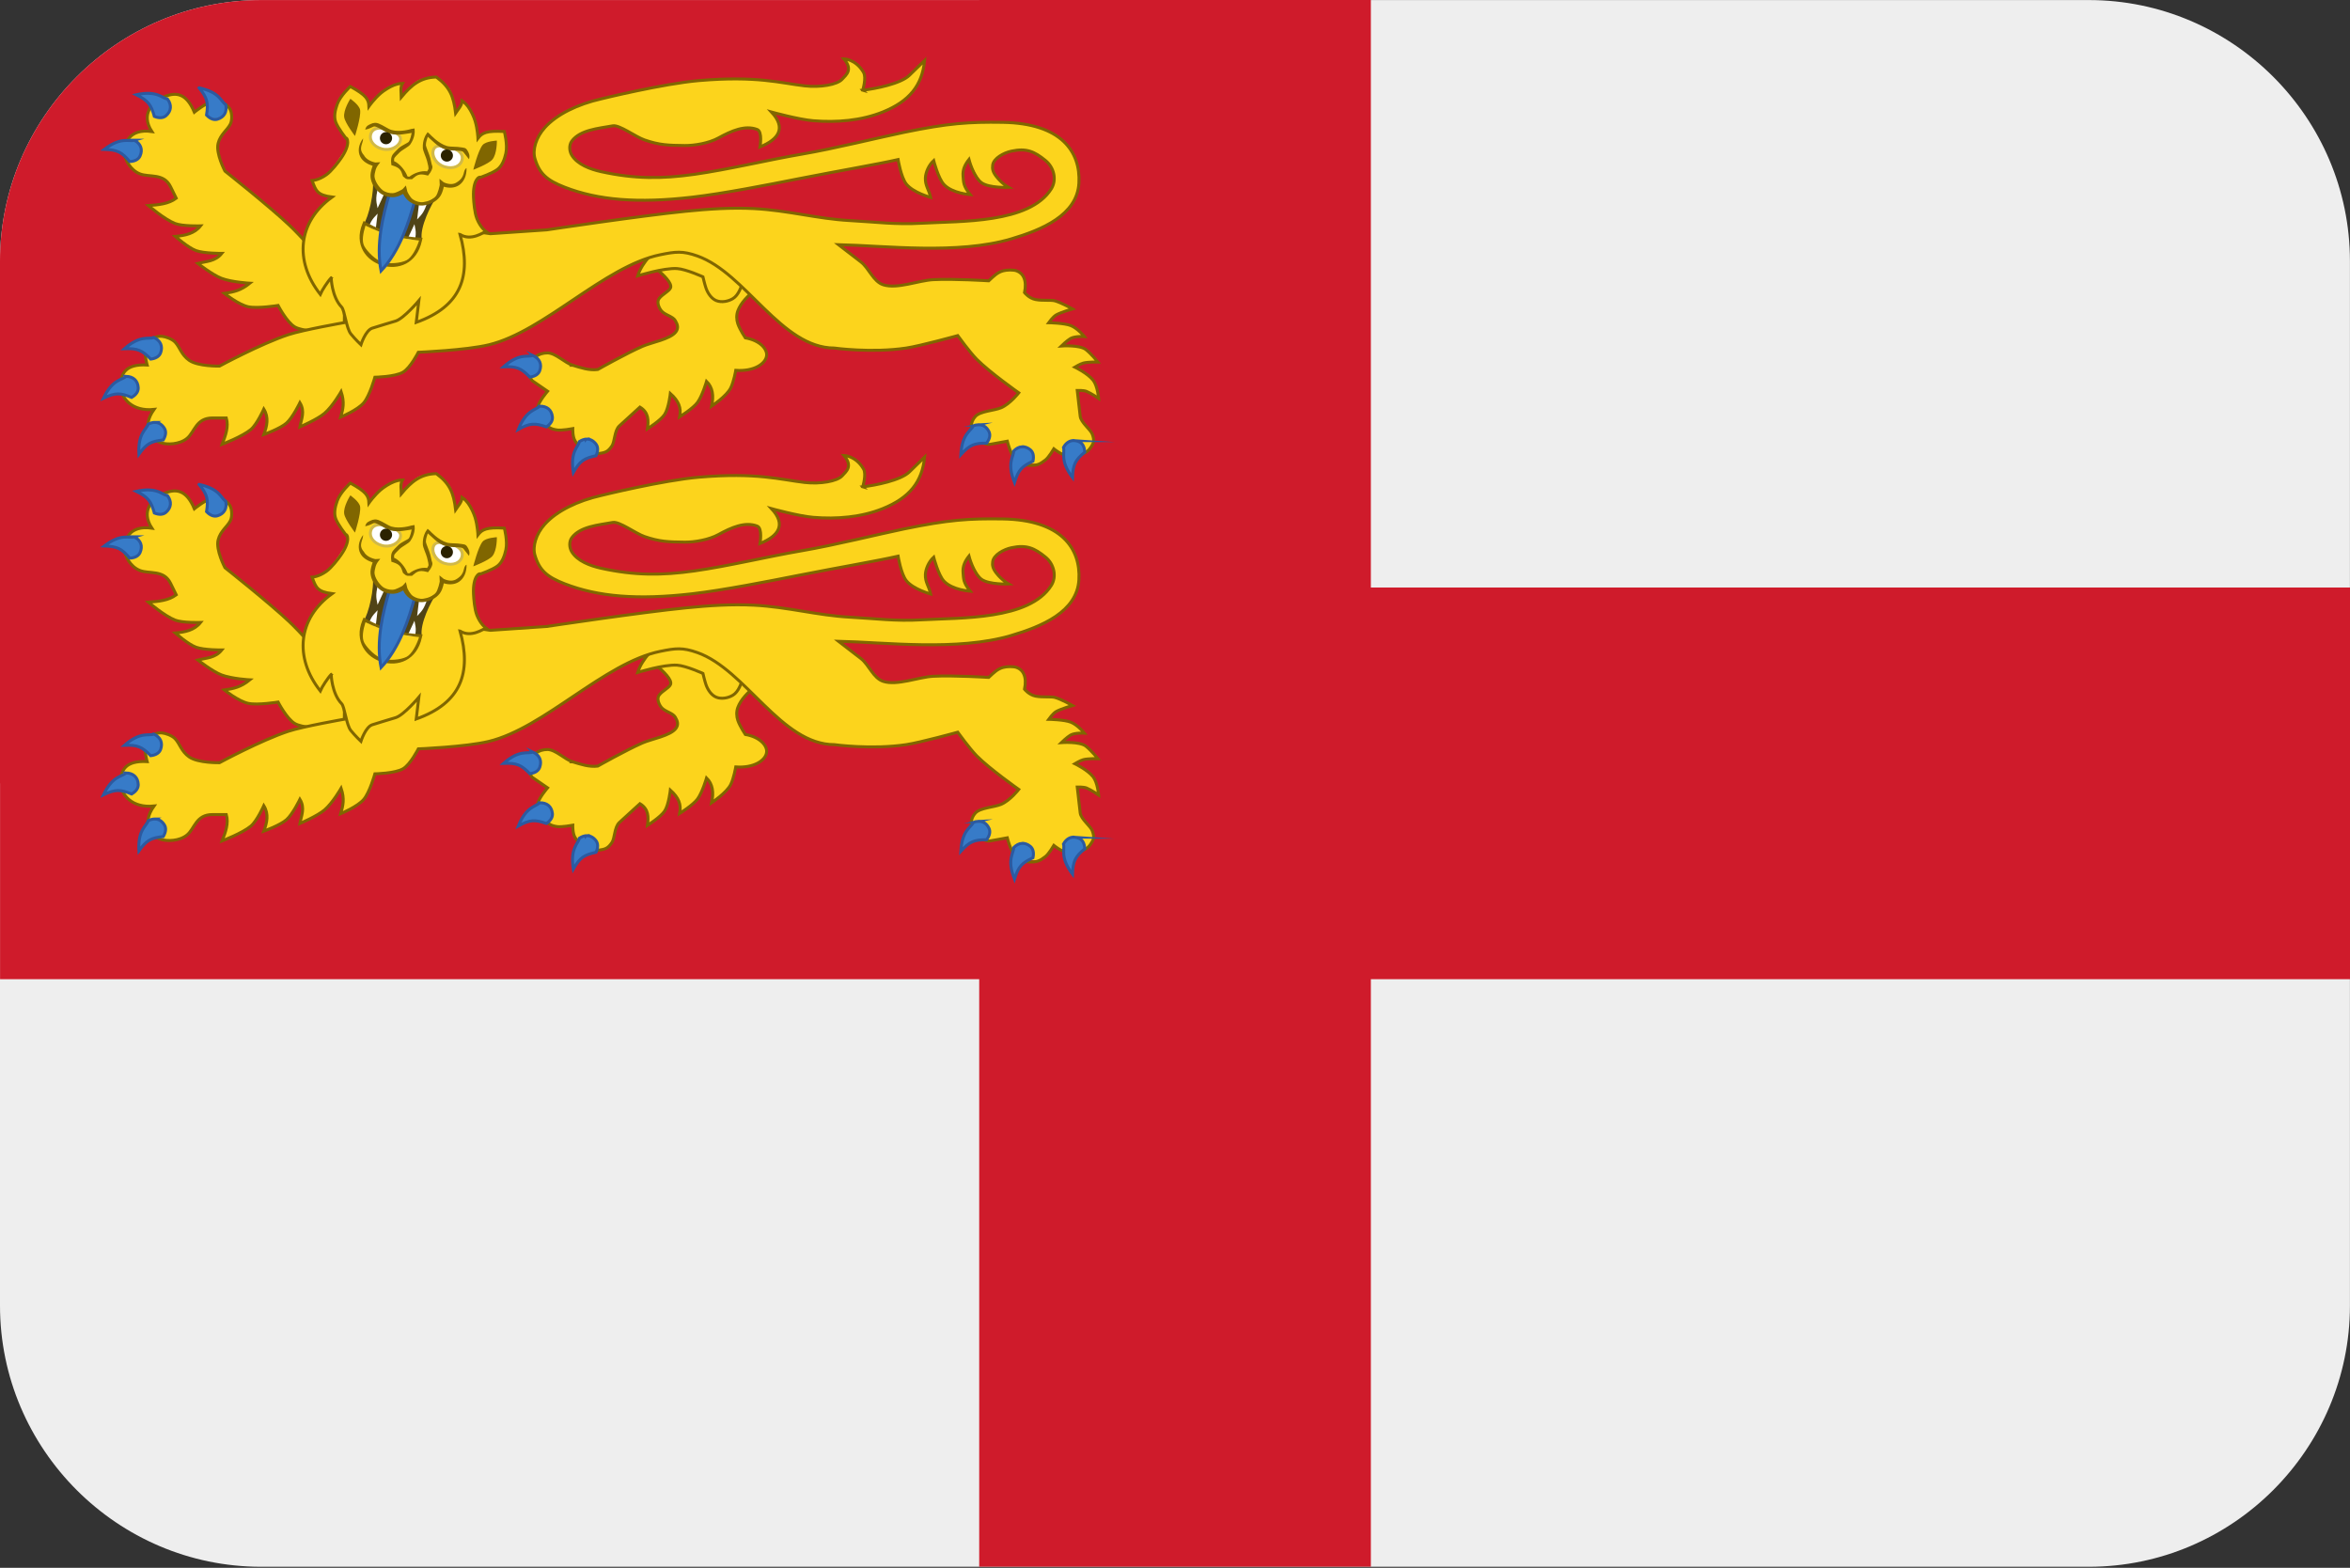 <?xml version="1.0" encoding="UTF-8"?>
<svg xmlns="http://www.w3.org/2000/svg" viewBox="0 0 3600.1 2401.738">
  <rect x="0" y="0" width="3600.1" height="2401.738" fill="#333333" stroke="none"/>
  <defs>
    <style>
      .cls-1 {
        fill: #377bc8;
        stroke: #2c5aa0;
      }

      .cls-1, .cls-2, .cls-3 {
        stroke-miterlimit: 277.428;
        stroke-width: 4.539px;
      }

      .cls-4, .cls-5, .cls-6, .cls-7, .cls-8, .cls-9, .cls-10, .cls-11, .cls-12 {
        stroke-width: 0px;
      }

      .cls-4, .cls-3 {
        fill: #fcd41c;
      }

      .cls-5 {
        fill: #2b2200;
      }

      .cls-2 {
        fill: none;
      }

      .cls-2, .cls-3 {
        stroke: #806600;
      }

      .cls-6 {
        fill: #504416;
      }

      .cls-7 {
        fill: #fff;
      }

      .cls-8 {
        fill: #806600;
      }

      .cls-9, .cls-10 {
        fill: #cf1b2b;
      }

      .cls-10, .cls-12 {
        fill-rule: evenodd;
      }

      .cls-11 {
        fill: #d1b948;
      }

      .cls-12 {
        fill: #eee;
      }
    </style>
  </defs>
  <g id="background">
    <path id="bg" class="cls-12" d="M400,.1h2800c220,0,400,180,400,400v1600c0,220-180,400-400,400H400C180,2400.1,0,2220.1,0,2000.1V400.1C0,180.1,180,.1,400,.1Z"/>
  </g>
  <g id="country">
    <g id="cq">
      <g id="gb">
        <polygon id="Path-6" class="cls-9" points="2100.1 900 3600.1 900 3600.1 1500 2100.1 1500 2100.1 2400 1500.1 2400 1500.1 1500 .1 1500 .1 900 1500.1 900 1500.1 0 2100.1 0 2100.1 900"/>
        <path class="cls-10" d="M1600,.1v1200H0V400.1C0,180.1,180,.1,400,.1h1200Z"/>
      </g>
      <g id="g2911">
        <g id="g2957">
          <g id="g3045">
            <g id="g3199">
              <g id="g3287">
                <g id="g8868-2-9">
                  <path id="path8812-3-2" class="cls-3" d="M491.474,507.682s-28.423-.222-39.803-6.885c-12.379-7.246-25.629-32.866-25.629-32.866,0,0-31.336,5.086-45.743,1.988-15.056-3.283-36.596-20.479-36.596-20.479,14.389-2.127,25.138-4.3,39.076-15.569,0,0-27.742-1.48-43.542-7.551-13.754-5.294-36.205-22.846-36.205-22.846,12.827-3.191,26.694-2.775,36.797-15.328,0,0-27.17.245-39.478-4.254-12.29-4.485-31.799-21.774-31.799-21.774,14.929-1.295,29.135-4.069,38.734-16.132,0,0-27.519.925-39.178-3.653-16.097-6.321-40.727-27.392-40.727-27.392,15.487-1.156,30.892-2.497,42.607-11.287l-8.706-17.682c-10.509-21.343-32.525-13.816-47.158-19.698-14.365-5.78-22.422-21.529-23.209-30.36-1.386-15.573,6.579-39.363,41.725-34.397-17.48-26.633.741-45.762,19.318-53.424,17.861-7.361,33.636-5.35,45.772,23.799,0,0,16.305-13.187,25.138-15.143,12.294-2.728,26.158,1.341,30.525,12.868,1.803,4.735,2.452,14.635-.554,20.543-4.766,9.345-15.268,15.748-18.7,29.421-3.884,15.476,10.417,42.484,10.417,42.484,0,0,67.555,53.516,98.63,82.829,16.534,15.596,46.565,49.349,46.565,49.349l1.665-.971h66.959l5.979,112.982-72.864,1.433-.018-.008Z"/>
                  <path id="path8818-4-9" class="cls-1" d="M305.057,134.572c12.798,15.874,14.255,23.151,11.338,41.693,6.061,6.307,11.878,7.832,16.905,6.302,10.114-3.098,14.827-11.134,12.474-22.296-7.503-4.707-8.72-18.879-40.717-25.699ZM228.573,142.978c-5.284-.19-11.712.358-19.699,2.127,18.224,9.146,22.563,15.171,27.59,33.255,8.128,3.237,14.047,2.22,17.988-1.249,7.93-6.987,8.893-16.276,2.127-25.464-6.583-.878-12.156-8.083-28.006-8.651v-.019ZM205.911,214.822c-8.47,2.589-19.981-5.775-46.082,13.946,20.376.74,26.828,4.393,38.939,18.721,8.738-.452,13.702-3.838,15.832-8.642,4.3-9.659,1.295-18.496-8.689-24.025Z"/>
                  <path id="path8820-5-1" class="cls-3" d="M877.25,559.519c-11.804-3.468-26.207-18.962-38.73-18.893-13.183.079-22.482,7.435-29.11,17.325-3.143,4.717,1.803,22.374,6.738,25.764l22.711,15.61s-14.213,16.331-15.293,25.528c-.924,7.99,3.097,14.398,8.798,20.706,7.468,8.221,9.299,11.402,21.191,13.132,7.101,1.017,23.914-2.08,23.914-2.08,0,0-.392,13.104,3.746,19.152,7.525,10.959,20.298,20.622,34.896,19.078,11.398-1.202,15.098-2.913,21.12-11.411,4.776-6.727,3.838-23.924,11.578-31.007l31.545-28.811c13.617,8.24,13.257,20.529,11.564,33.199,0,0,20.242-12.79,26.267-21.954,6.276-9.549,8.759-32.09,8.759-32.09,12.816,11.564,17.063,21.894,14.312,35.71,0,0,20.609-12.868,27.244-21.954,7.468-10.228,13.903-32.329,13.903-32.329,9.387,9.132,11.366,22.116,7.782,37.998,0,0,23.032-15.429,29.185-27.863,4.868-9.83,7.782-27.021,7.782-27.021,27.989,2.035,46.057-10.145,47.292-22.754.97-9.78-10.117-23.11-32.649-26.98,0,0-8.318-12.424-11.468-21.607-2.173-6.316-2.311-13.493,0-19.762,4.653-12.544,15.49-23.1,26.567-32.117,15.236-12.401,48.389-27.997,48.389-27.997l-9.701-48.573-112.914-17.293-124.809,30.762c22.75,10.436,73.7,46.127,69.538,59.648-1.573,5.059-12.396,9.854-17.578,16.632-3.838,4.989-.924,12.965,2.868,18.116,5.249,7.209,17.787,8.864,21.826,15.647,3.605,6.104,5.281,11.545.97,17.293-8.551,11.351-37.295,16.119-51.236,22.236-25.406,11.148-68.43,35.451-68.43,35.451-13.38,1.757-26.204-2.867-38.54-6.492h-.025Z"/>
                  <path id="path8826-4-4" class="cls-3" d="M1141.876,406.643s-2.173,40.394-19.028,50.732c-7.263,4.439-17.441,6.298-25.368,3.191-7.68-3.051-13.045-11.264-15.853-19.022-1.803-4.971-4.759-17.441-4.759-17.441,0,0-25.791-11.8-39.634-12.683-20.376-1.295-60.242,11.097-60.242,11.097,6.805-21.158,25.117-38.483,44.389-55.486l66.585-4.754,53.903,44.389.007-.024Z"/>
                  <path id="path8828-0-7" class="cls-4" d="M1321.714,138.158c19.081-2.08,58.253-9.872,71.407-22.726,6.131-5.993,23.318-22.726,23.318-22.726-3.651,37.786-23.011,62.276-64.123,78.875-32.8,13.247-70.67,16.308-106.388,13.367-22.489-1.849-64.123-13.367-64.123-13.367,22.838,24.479,11.232,41.757-17.487,53.474,0,0,4.254-23.442-4.392-26.735-18.605-7.102-39.584,2.173-59.343,13.016-14.594,8.027-36.695,11.767-51.578,11.606-24.796-.273-38.54-.555-61.727-8.619-13.984-4.859-38.244-23.401-48.523-21.561-22.189,3.977-50.21,6.214-62.839,23.419-4.392,5.979-3.838,15.337,0,21.616,8.632,14.093,28.031,21.454,45.165,25.219,50.964,11.199,92.566,11.125,142.861,4.022,51.839-7.329,112.378-22.005,164.21-30.859,51.377-8.78,117.616-25.371,156.551-33.389,68.811-14.172,99.682-16.119,151.172-15.365,90.182,1.341,119.705,45.239,116.957,93.178-2.822,49.245-57.166,71.54-103.689,85.357-81.803,24.289-194.121,10.459-264.71,8.799,0,0,23.664,18.176,34.395,26.489,12.576,9.733,18.859,30.092,34.395,35.063,21.311,6.811,53.91-6.696,76.441-7.888,31.506-1.664,85.038,1.757,85.038,1.757,8.198-7.657,13.507-12.975,22.027-15.263,6.106-1.664,15.719-1.757,20.626-.018,9.701,3.375,16.231,13.866,12.16,33.356,0,0,6.724,8.638,16.982,10.625,10.862,2.127,23.544.249,29.735,2.035,10.209,2.959,26.75,12.267,26.75,12.267,0,0-17.529,5.096-24.821,9.169-4.995,2.775-11.652,12.021-11.652,12.021,0,0,24.013.38,34.042,4.439,10.742,4.393,20.669,16.729,20.669,16.729,0,0-14.46-.925-21.35,3.051-5.267,3.051-13.91,11.448-13.91,11.448,0,0,28.105-2.08,37.69,5.576,8.484,6.793,18.235,18.958,18.235,18.958,0,0-15.166-.294-22.341,1.618-4.671,1.249-12.915,6.205-12.915,6.205,0,0,19.43,9.289,27.96,20.072,6.815,8.614,8.512,27.882,8.512,27.882,0,0-11.44-7.865-18.471-10.755-4.392-1.804-14.358-1.526-14.358-1.526l4.533,39.557c1.111,9.728,15.984,20.257,18.64,27.78,3.33,9.488,2.498,13.053-3.514,21.372-7.683,10.648-23.554,12.827-37.273,10.685-7.57-1.202-18.21-9.945-18.21-9.945,0,0-7.75,13.127-12.971,17.15-8.745,6.737-12.506,5.886-23.918,5.484-8.752-.309-16.545-1.804-22.602-7.62-6.974-6.681-11.804-26.679-11.804-26.679l-26.909,4.878c-5.845,1.064-23.554-7.116-25.526-12.272-4.117-10.806-4.533-21.727,3.514-30.49,7.63-8.323,28.722-8.757,39.468-13.34,13.769-5.872,27.008-22.869,27.008-22.869,0,0-44.957-31.724-64.401-51.455-10.689-10.848-29.082-36.209-29.082-36.209,0,0-57.328,15.841-78.942,19.055-53.317,7.935-110.102,0-110.102,0-81.493,0-135.717-114.807-209.816-141.02-22.616-7.999-33.259-6.746-56.916-1.896-85.864,17.571-177.531,117.385-262.597,137.969-34.921,8.448-108.025,11.435-108.025,11.435,0,0-11.969,23.65-23.29,30.402-12.308,7.343-43.218,7.824-43.218,7.824,0,0-7.902,28.279-16.961,39.025-9.461,11.227-35.46,22.102-35.46,22.102,3.838-12.901,6.128-22.772.695-39.076,0,0-12.929,22.564-25.495,33.245-10.943,9.303-37.644,20.793-37.644,20.793,2.127-12.031,8.269-23.452,0-37.073,0,0-10.985,22.795-20.545,31.22-9.535,8.406-34.758,17.561-34.758,17.561,4.886-13.007,8.008-26.013,0-39.021,0,0-10.449,23.374-19.811,31.22-12.929,10.834-44.022,22.694-44.022,22.694,5.242-13.418,10.287-26.837,6.41-40.255l-21.148-.036c-25.533-.045-27.156,21.454-39.044,31.243-11.677,9.613-30.641,9.83-39.729,6.834-16.03-5.285-30.282-23.859-10.819-51.165-33.661,3.606-51.201-17.427-51.113-36.126.081-17.964,6.636-33.823,40.582-31.909,0,0-4.392-15.554-2.681-23.743,2.406-11.398,12.16-21.288,25.392-20.178,5.443.455,15.536,4.022,20.154,8.961,7.306,7.846,9.32,19.263,21.473,27.78,13.761,9.64,46.477,8.864,46.477,8.864,0,0,63.586-34.3,105.527-48.141,22.32-7.366,85.698-18.496,85.698-18.496l1.99-155.2c38.085,2.358,21.709,2.682,53.914,1.711,46.266-1.387,167.808,17.321,167.808,17.321l86.541-5.904s144.349-21.708,213.023-28.497c34.596-3.422,69.552-5.877,104.292-4.069,52.326,2.728,97.269,15.661,146.452,18.319,41.355,2.22,69.601,6.441,110.949,4.069,59.036-3.375,164.563.601,198.097-52.617,8.703-13.806,4.254-32.723-8.752-43.357-17.137-14.029-29.326-19.314-52.178-14.491-12.054,2.543-27.382,10.986-28.885,21.366-.833,5.632.205,12.669,5.359,19.314,8.858,11.43,18.87,14.874,18.87,14.874,0,0-25.611,3.422-37.273-5.127-12.273-9.007-23.293-37.61-23.293-37.61-5.771,7.301-10.012,15.3-9.038,25.695.833,8.956-.035,14.561,10.904,28.154,0,0-27.093-1.757-40.064-15.383-8.72-9.174-15.843-36.755-15.843-36.755-7.69,6.959-12.379,18.232-12.707,26.541-.462,11.999,5.196,17.265,8.047,29.874,0,0-26.708-7.199-37.273-20.511-8.198-10.334-12.573-37.471-12.573-37.471-30.719,7.024-89.36,16.956-153.221,29.532-44.989,8.864-113.694,22.481-162.252,28.08-83.391,9.613-144.102,4.638-195.367-15.319-26.676-10.385-38.695-20.377-45.571-43.958-3.884-13.386,1.849-32.348,15.088-47.115,18.457-20.585,50.523-35.992,86.337-44.134,0,0,94.863-23.364,150.106-28.076,88.58-7.551,124.601,3.791,161.617,8.083,24.059,2.775,49.941-1.757,57.515-10.075,6.375-6.982,16.922-14.505,2.727-31.336,0,0,18.005.329,29.957,20.609,4.882,8.281-1.157,27.424-1.157,27.424h0l.071.01Z"/>
                  <path id="path8836-0-4" class="cls-2" d="M1321.714,138.158c19.081-2.08,58.253-9.872,71.407-22.726,6.131-5.993,23.318-22.726,23.318-22.726-3.651,37.786-23.011,62.276-64.123,78.875-32.8,13.247-70.67,16.308-106.388,13.367-22.489-1.849-64.123-13.367-64.123-13.367,22.838,24.483,11.232,41.762-17.487,53.474,0,0,4.254-23.442-4.392-26.735-18.605-7.102-39.584,2.173-59.343,13.016-14.594,8.027-36.691,11.767-51.578,11.606-24.796-.273-38.54-.555-61.727-8.619-13.987-4.859-38.244-23.401-48.523-21.561-22.189,3.977-50.213,6.214-62.839,23.415-4.392,5.979-3.838,15.337,0,21.616,8.636,14.093,28.031,21.454,45.165,25.219,50.964,11.199,92.566,11.125,142.861,4.022,51.839-7.329,112.378-22.005,164.21-30.859,51.377-8.78,117.616-25.366,156.551-33.389,68.811-14.172,99.682-16.119,151.172-15.369,90.182,1.341,119.705,45.239,116.957,93.178-2.822,49.244-57.166,71.54-103.689,85.357-81.803,24.289-194.121,10.459-264.71,8.799,0,0,23.664,18.176,34.395,26.489,12.576,9.733,18.859,30.092,34.395,35.063,21.311,6.811,53.91-6.696,76.441-7.888,31.506-1.664,85.038,1.757,85.038,1.757,8.198-7.657,13.507-12.975,22.027-15.263,6.106-1.664,15.719-1.757,20.626-.019,9.701,3.375,16.231,13.866,12.16,33.356,0,0,6.724,8.638,16.982,10.625,10.862,2.127,23.544.249,29.735,2.035,10.209,2.959,26.75,12.267,26.75,12.267,0,0-17.529,5.096-24.821,9.169-4.995,2.775-11.652,12.021-11.652,12.021,0,0,24.013.38,34.042,4.439,10.742,4.393,20.669,16.729,20.669,16.729,0,0-14.46-.925-21.35,3.051-5.267,3.051-13.91,11.448-13.91,11.448,0,0,28.105-2.08,37.69,5.576,8.484,6.793,18.235,18.958,18.235,18.958,0,0-15.166-.294-22.341,1.618-4.671,1.249-12.915,6.205-12.915,6.205,0,0,19.43,9.289,27.96,20.072,6.815,8.614,8.512,27.882,8.512,27.882,0,0-11.44-7.865-18.471-10.755-4.392-1.804-14.358-1.526-14.358-1.526l4.533,39.557c1.111,9.728,15.984,20.257,18.64,27.78,3.33,9.488,2.498,13.053-3.514,21.372-7.683,10.648-23.554,12.827-37.273,10.685-7.57-1.202-18.213-9.945-18.213-9.945,0,0-7.743,13.127-12.971,17.15-8.745,6.741-12.961,8.6-24.373,8.203-8.752-.309-16.09-4.531-22.147-10.339-6.974-6.681-11.804-26.679-11.804-26.679l-26.909,4.878c-5.845,1.064-23.554-7.116-25.526-12.272-4.117-10.806-4.533-21.727,3.514-30.49,7.63-8.323,28.722-8.757,39.468-13.34,13.769-5.872,27.008-22.869,27.008-22.869,0,0-44.957-31.724-64.401-51.455-10.689-10.848-29.082-36.209-29.082-36.209,0,0-57.328,15.841-78.942,19.055-53.317,7.935-110.102,0-110.102,0-81.493,0-135.717-114.807-209.82-141.019-22.616-7.999-33.259-6.746-56.916-1.896-85.864,17.571-177.531,117.385-262.597,137.969-34.921,8.448-108.025,11.435-108.025,11.435,0,0-11.969,23.65-23.29,30.402-12.308,7.343-43.218,7.824-43.218,7.824,0,0-7.906,28.279-16.961,39.021-9.461,11.227-35.46,22.102-35.46,22.102,3.838-12.901,6.128-22.772.695-39.076,0,0-12.929,22.564-25.495,33.245-10.943,9.303-37.644,20.793-37.644,20.793,2.127-12.031,8.269-23.452,0-37.073,0,0-10.992,22.795-20.545,31.22-9.535,8.406-34.758,17.561-34.758,17.561,4.886-13.007,8.008-26.013,0-39.021,0,0-10.449,23.374-19.811,31.22-12.929,10.834-44.022,22.694-44.022,22.694,5.242-13.418,10.287-26.837,6.41-40.255l-21.148-.036c-25.533-.045-27.16,21.454-39.044,31.243-11.677,9.613-30.641,9.83-39.729,6.834-16.03-5.285-30.282-23.859-10.819-51.165-33.661,3.606-51.201-17.427-51.113-36.126.081-17.964,6.636-33.823,40.582-31.909,0,0-4.392-15.554-2.681-23.743,2.406-11.398,12.16-21.288,25.392-20.178,5.443.455,15.536,4.022,20.154,8.961,7.306,7.846,9.32,19.263,21.473,27.78,13.754,9.64,46.474,8.864,46.474,8.864,0,0,63.586-34.3,105.527-48.141,22.32-7.366,85.698-18.496,85.698-18.496l1.99-155.2c38.085,2.358,21.706,2.682,53.914,1.711,46.266-1.387,167.808,17.321,167.808,17.321l86.541-5.904s144.353-21.708,213.023-28.497c34.596-3.422,69.552-5.877,104.292-4.069,52.326,2.728,97.269,15.661,146.452,18.319,41.355,2.22,69.601,6.441,110.949,4.069,59.036-3.375,164.563.601,198.097-52.616,8.703-13.806,4.254-32.723-8.752-43.357-17.137-14.033-29.326-19.314-52.178-14.491-12.054,2.543-27.382,10.986-28.885,21.366-.833,5.632.205,10.593,5.359,17.242,8.858,11.43,18.87,16.946,18.87,16.946,0,0-29.752,1.341-41.415-7.199-12.273-9.007-19.152-35.539-19.152-35.539-5.771,7.301-10.012,15.3-9.038,25.695.833,8.956-.035,14.561,10.904,28.154,0,0-27.093-1.757-40.064-15.383-8.72-9.174-15.843-36.755-15.843-36.755-7.69,6.959-12.379,18.232-12.707,26.541-.462,11.999,5.196,17.265,8.047,29.874,0,0-26.708-7.199-37.273-20.516-8.198-10.33-12.573-37.471-12.573-37.471-30.719,7.024-89.36,16.956-153.221,29.532-44.989,8.864-113.694,22.481-162.252,28.08-83.391,9.613-144.102,4.638-195.367-15.319-26.676-10.385-38.695-20.377-45.571-43.958-3.884-13.386,1.849-32.352,15.088-47.116,18.457-20.585,50.523-35.992,86.337-44.13,0,0,94.863-23.364,150.106-28.076,88.58-7.551,124.601,3.791,161.617,8.083,24.059,2.775,49.945-1.757,57.515-10.075,6.375-6.982,16.922-14.505,2.727-31.336,0,0,18.005.329,29.957,20.609,4.882,8.281-1.157,27.424-1.157,27.424l.081.024Z"/>
                  <path id="path8838-6-5" class="cls-4" d="M704.856,359.21c16.982,10.565,35.637-3.283,39.478-4.694,0,0-8.128-5.673-13.634-19.309-3.701-9.169-4.981-25.366-5.323-32.958-1.249-28.206,9.983-32.579,10.347-30.443,0,0,18.686-6.404,26.433-12.373,7.348-5.65,10.742-15.462,12.767-24.502,3.051-13.557-2.311-33.476-2.311-33.476-27.153-1.572-34.053,2.035-40.417,10.339,0,0-.554-13.853-4.346-26.508-1.894-6.307-6.223-15.698-10.675-21.774-4.579-6.247-9.235-9.1-9.235-9.1-.169,7.195-6.636,13.769-9.941,18.787,0,0-2.773-27.553-9.662-37.439-5.33-7.625-20.041-17.774-19.935-17.742.109.036-16.721.971-25.315,4.531-11.144,4.624-28.313,26.332-28.313,26.332-.081-6.011-1.99-15.032,1.757-21.186,0,0-5.461-.108-12.682,2.682-7.024,2.728-15.744,8.295-20.725,12.596-9.997,8.628-17.931,19.998-17.931,19.998-.448-10.889-4.163-17.159-28.483-30.48,0,0-15.233,13.903-19.974,26.961-3.143,8.706-5.581,18.805-2.452,27.521,3.33,9.206,15.606,24.668,15.606,24.668,1.478-1.618,8.583,8.147-7.68,31.224-4.392,6.214-14.181,19.17-22.235,24.899-11.98,8.526-21.889,8.924-21.889,8.924,6.046,15.735,7.697,22.176,30.733,25.219-52.499,37.675-58.454,97.78-18.15,148.981,2.635-6.15,11.627-20.109,16.94-25.473-.554-.444.695,29.588,15.659,44.884,4.865,4.962,7.228,32.575,14.252,41.258,6.41,7.921,15.412,16.54,15.412,16.54,0,0,6.985-21.898,17.233-25.311,10.315-3.422,29.587-8.947,35.947-10.953,12.795-4.022,35.58-31.298,35.58-31.298l-4.022,33.337c69.065-24.487,84.83-71.381,67.149-134.655l.035-.007Z"/>
                  <path id="path8840-6-6" class="cls-6" d="M570.952,274.148c3.006,19.753-6.449,58.858-13.91,69.524l44.897,18.005,44.304,5.114c-3.605-18.144,14.135-53.597,22.986-65.653l-32.564.693-14.538-14.528-26.595,5.904-24.581-19.064v.003Z"/>
                  <path id="path8842-6-8" class="cls-7" d="M579.803,285.36c-5.867,21.242-2.498,25.163-1.386,33.555l12.95-27.738-11.55-5.817h-.014ZM642.67,305.811l-3.651,30.397c5.359-6.552,10.297-8.101,16.527-29.237l-12.873-1.156-.004-.004ZM578.473,327.21c-5.359,6.552-10.297,8.106-16.527,29.245l12.873,1.156,3.651-30.397.004-.004ZM634.951,343.337l-12.95,27.738,11.55,5.817c5.867-21.242,2.498-25.163,1.386-33.555h.014Z"/>
                  <path id="path8846-7-6" class="cls-7" d="M584.118,196.394c-8.41-.462-14.333,2.589-16.245,9.257-2.543,8.91,3.701,18.504,16.894,22.268,13.197,3.746,26.052-2.959,28.588-11.869,2.543-8.91-6.865-14.241-20.062-18.005-3.284-.925-6.382-1.48-9.183-1.664l.007.013ZM676.592,223.157c-6.607-.265-11.426,1.664-13.017,7.218-2.543,8.91,4.819,21.403,18.016,25.167,13.197,3.746,23.568-1.064,26.112-9.992,2.543-8.91-4.392-16.109-17.589-19.878-4.946-1.433-9.553-2.358-13.522-2.497v-.019Z"/>
                  <path id="path8848-7-0" class="cls-11" d="M584.252,194.124c-3.051-.151-5.881.121-8.368.833-4.974,1.433-8.604,4.948-10.061,10.062-1.478,5.114-.314,10.459,2.914,14.921,3.238,4.439,8.512,8.184,15.501,10.177,14.227,4.069,28.169-3.006,31.171-13.53,1.478-5.257-.741-9.922-4.868-13.173-4.117-3.237-9.782-5.669-16.517-7.588-3.422-.971-6.717-1.572-9.779-1.711l.007.009ZM584.1,198.517c2.635.156,5.546.693,8.717,1.572,6.47,1.849,11.74,4.3,15,6.861,3.238,2.589,4.392,4.781,3.33,8.429-2.081,7.301-13.532,13.959-25.699,10.487-6.209-1.757-10.594-4.846-13.137-8.351-2.543-3.514-3.33-7.486-2.265-11.277,1.062-3.791,3.422-6.048,7.207-7.135,1.894-.555,4.209-.74,6.819-.601l.028.014ZM676.723,220.989c-1.386-.036-2.773.018-4.067.168-5.207.601-9.581,3.375-11.084,8.619-3.006,10.514,5.105,23.882,19.335,27.942,6.985,1.988,13.423,1.618,18.527-.461,5.105-2.08,8.904-6.011,10.361-11.125,1.478-5.114.24-10.029-3.238-13.866-3.468-3.838-9.013-6.88-15.868-8.84-5.048-1.433-9.743-2.312-13.973-2.451l.007.014ZM676.501,225.474c3.651.087,8.128.833,12.978,2.22,6.339,1.804,11.052,4.439,13.705,7.356,2.635,2.913,3.422,6.085,2.356,9.877s-3.838,6.756-7.856,8.388c-4.022,1.618-9.359,1.942-15.568.16-12.167-3.468-18.379-15.171-16.294-22.471,1.062-3.653,3.143-4.919,7.288-5.391,1.016-.118,2.173-.162,3.376-.132l.014-.005Z"/>
                  <path id="path8850-7-0" class="cls-4" d="M584.661,176.558c-6.029-.833-13.285.216-17.653,4.439-2.635,2.543-3.051,10.63-3.051,10.63l9.454.111,10.629,3.051,22.933,10.283,25.135-1.433s-13.733-5.618-20.45-9.423c-9.073-5.133-16.686-16.243-27.019-17.635l.021-.023ZM705.068,210.922c-8.678-2.22-18.626,2.404-27.738,1.988-7.712-.316-22.877-2.959-22.877-2.959l20.584,14.495,24.909,3.375,10.368,2.959,8.085,4.896s3.93-7.093,3.051-10.635c-1.478-5.9-7.098-10.602-12.647-13.095-1.203-.555-2.498-.74-3.701-1.064l-.035.039Z"/>
                  <path id="path8852-6-2" class="cls-4" d="M559.244,344.413c-24.108,58.313,69.16,87.803,82.805,23.632-25.039-1.757-51.25-6.312-82.805-23.632Z"/>
                  <path id="path8854-7-8" class="cls-8" d="M556.972,338.467l-1.894,4.633c-6.463,15.629-5.02,30.045,1.203,41.157,6.209,11.111,16.989,18.736,28.976,22.356,11.991,3.606,25.265,3.191,36.716-2.728,11.454-5.956,20.651-17.635,24.288-34.748l1.111-4.859-5.087-.302c-24.718-1.711-50.128-6.159-81.066-23.137l-4.209-2.358h0s-.039-.012-.039-.012ZM559.886,345.601c27.273,13.941,59.978,20.812,82.124,22.782-3.701,11.874-11.088,26.06-19.102,30.226-9.119,4.739-26.789,5.993-36.815,2.959-10.019-3.006-22.99-15.476-27.915-24.293-4.346-7.782-1.849-20.243,1.711-31.687h0s-.004.013-.004.013Z"/>
                  <path id="path8856-9-4" class="cls-1" d="M597.597,293.348c-11.617,38.364-21.723,81.726-13.857,121.664,27.766-29.773,41.962-71.567,52.344-110.281.049-1.572-7.63-5.022-8.611-6.256-2.406-3.051-6.487-10.209-6.487-10.209,0,0-7.757,4.901-12.142,5.937-3.746.878-11.25-.878-11.25-.878l.004.023Z"/>
                  <path id="path8858-4-9" class="cls-4" d="M667.59,117.777c.109.036-16.714.971-25.311,4.531-11.144,4.624-28.306,26.337-28.306,26.337-.081-6.011-1.99-15.037,1.757-21.186,0,0-5.457-.104-12.678,2.682-7.024,2.728-15.744,8.29-20.729,12.59-9.997,8.628-17.928,19.998-17.928,19.998,8.809-.308,28.391-17.973,35.965-16.257,6.427,1.433,1.99,18.648,8.174,19.434,8.463,1.064,15.984-12.17,26.507-21.436,9.331-8.217,22.302-14.468,28.5-12.438,6.24,2.035,13.991,14.232,17.289,26.143,3.884,14.08,6.77,29.25,13.239,32.413,6.424,3.144,11.998-14.311,18.538-12.119,7.764,2.589,11.366,29.185,18.785,33.088,0,0-.554-13.858-4.346-26.508-1.894-6.307-6.223-15.693-10.671-21.774-4.579-6.247-9.239-9.095-9.239-9.095-.169,7.195-6.632,13.765-9.937,18.787,0,0-2.773-27.553-9.662-37.439-5.33-7.625-20.044-17.769-19.938-17.742l-.007-.008ZM555.621,216.103c-9.571,16.234,2.452,31.826,21.815,35.294l-7.5,19.087,10.996,21.533,20.034,6.978,18.954-7.49,12.594,17.103,17.589,3.977,22.634-13.608,9.052-15.328,14.139-.878,12.082-5.799,4.3-15.055c-11.236,8.05-22.327,15.924-45.087,6.464-.649,12.054-3.605,19.54-7.768,23.813-4.981,5.1-11.715,5.618-18.39,3.884-8.318-2.173-15.437-11.592-18.732-16.581-8.23,4.929-15.264,8.675-20.355,7.014-10.636-3.468-16.598-9.798-18.344-17.103-1.849-7.735,1.062-16.562,8.138-24.238-42.138-11.13-27.022-22.351-36.155-29.043l.004-.024ZM533.855,221.564c-4.392,6.214-25.809,40.458-33.866,46.191-11.98,8.526-21.889,8.92-21.889,8.92,6.046,15.735,7.694,22.18,30.73,25.223-52.499,37.675-58.454,97.78-18.15,148.981,2.635-6.15,11.624-20.109,16.94-25.468-.554-.444.695,29.592,15.666,44.888,4.861,4.962,7.232,32.566,14.255,41.249,6.41,7.921,15.405,16.544,15.405,16.544,0,0,6.992-21.898,17.233-25.311,10.315-3.422,29.583-8.943,35.94-10.949,12.795-4.022,35.577-31.303,35.577-31.303l-3.976,33.342c69.065-24.487,84.83-71.382,67.146-134.656,16.982,10.565,35.637-3.283,39.478-4.688,0,0-8.135-5.682-13.634-19.318-3.701-9.169-4.72-25.376-5.316-32.954l-1.619-20.761s-7.81,23.314-9.662,29.805c-1.849,6.492.649,29.565.649,29.565-11.218-3.977-22.51-7.634-32.405-16.225,0,0,11.871,46.826,13.144,69.13.695,12.054-3.422,33.457-8.061,44.601-4.925,11.809-28.909,29.921-28.909,29.921,0,0,5.761-29.967,5.644-40.25-.159-14.602-5.951-51.686-5.951-51.686,0,0-8.29,38.007-14.876,49.335-7.496,12.891-21.24,35.622-21.24,35.622,3.838-36.347,1.944-38.442-2.773-52.185,0,0-8.611,45.216-24.581,64.649-3.976,4.851-19.12,8.739-27.766,13.247-9.599,5.003-12.562,10.38-12.562,10.38,0,0-9.052-25.297-11.567-31.146-5.577-12.942-16.64-26.536-20.418-40.116-5.546-19.956,21.205-62.866,21.205-62.866-9.906.18-19.819,11.814-30.5,24.636-8.724,10.473-18.69,21.533-23.501,29.513,0,0-8.555-31.179-8.41-40.426.198-13.109,5.133-26.245,11.871-37.49,10.936-18.25,59.018-55.717,59.018-55.717-13.232,3.56-25.209,8.267-50.301.971,0,0,19.85-23.285,23.106-28.76,9.973-16.785,6.216-23.147,8.946-34.434l-.018-.004ZM623.448,240.72c-9.952-.18-22.468,1.156-22.468,1.156l1.341,8.6,9.034,3.514,12.227,18.195,31.132-8.346,4.163-7.13s-17.564-13.048-26.87-15.166c-2.173-.509-5.221-.74-8.537-.786l-.021-.038Z"/>
                  <path id="path8860-6-1" class="cls-2" d="M704.856,359.21c16.982,10.565,35.637-3.283,39.478-4.694,0,0-8.128-5.673-13.634-19.309-3.701-9.169-4.981-25.366-5.323-32.958-1.249-28.206,9.983-32.579,10.347-30.443,0,0,18.686-6.404,26.433-12.373,7.348-5.65,10.742-15.462,12.767-24.502,3.051-13.557-2.311-33.476-2.311-33.476-27.153-1.572-34.053,2.035-40.417,10.339,0,0-.554-13.853-4.346-26.508-1.894-6.307-6.223-15.698-10.675-21.774-4.579-6.247-9.235-9.1-9.235-9.1-.169,7.195-6.636,13.769-9.941,18.787-3.051-25.431-8.735-39.949-29.597-55.182-24.232.555-38.233,12.35-53.624,30.85-.081-6.011-1.99-15.032,1.757-21.186,0,0-5.461-.108-12.682,2.682-7.024,2.728-15.744,8.295-20.725,12.596-9.997,8.628-17.931,19.998-17.931,19.998-.448-10.889-4.163-17.159-28.483-30.48,0,0-15.233,13.903-19.974,26.961-3.143,8.706-5.581,18.805-2.452,27.521,3.33,9.206,15.606,24.668,15.606,24.668,1.478-1.618,8.583,8.147-7.68,31.224-4.392,6.214-14.181,19.17-22.235,24.899-11.98,8.526-21.889,8.924-21.889,8.924,6.046,15.735,7.697,22.176,30.733,25.219-52.499,37.675-58.454,97.78-18.15,148.981,2.635-6.15,11.624-20.109,16.94-25.473-.554-.444.695,29.588,15.659,44.884,4.865,4.962,7.228,32.575,14.252,41.258,6.41,7.921,15.412,16.54,15.412,16.54,0,0,6.985-21.898,17.233-25.311,10.315-3.422,29.587-8.947,35.947-10.953,12.795-4.022,35.58-31.294,35.58-31.294l-4.022,33.337c69.065-24.483,84.83-71.382,67.149-134.656l.032.004Z"/>
                  <path id="path8862-2-0" class="cls-8" d="M536.73,151.321s-11.073,17.103-9.433,28.237c1.295,8.85,16.534,28.779,16.534,28.779,0,0,9.362-28.931,7.888-39.681-1.062-7.883-14.989-17.33-14.989-17.33v-.005ZM574.17,188.247c-1.99.071-3.976.555-6.046,1.572-4.117,2.035-6.946,2.635-8.696,8.776,5.076-.833,8.354-2.635,12.516-4.531,1.016-.509,2.543-.509,5.189.509,5.316,2.035,12.696,7.972,20.852,10.33,11.677,3.375,26.775-.601,32.723-1.249-.649,2.451-1.803,9.654-4.392,13.423-1.341,1.942-11.024,5.632-15.494,9.877-2.219,2.127-4.438,4.3-6.279,6.302-1.849,2.035-3.422,3.653-4.346,6.187-1.894,5.151-.833,10.611-.833,10.611l.212,2.913,2.773.878c10.294,3.375,12.079,7.116,14.64,15.124l.399,1.249.924.74c1.111.971,1.894,1.711,2.868,2.358.97.601,2.219,1.109,3.376,1.249,2.265.264,2.681-.19,4.776-.071l1.757.124,1.386-1.202c6.399-5.451,9.99-7.68,20.506-5.096l2.727.693,1.803-2.358s3.651-4.115,4.794-9.483c.554-2.682-.741-4.022-1.249-6.727-.508-2.682-1.203-5.678-1.99-8.66-1.573-5.964-6.516-16.849-6.621-19.175-.208-4.577,2.173-10.662,2.914-13.076,4.748,3.699,15.427,16.206,27.057,19.484,8.17,2.312,17.564,1.156,23.166,2.22,2.822.509,4.067,1.341,4.678,2.266l8.255,10.454c1.757-6.122-.332-10.029-2.773-13.927-2.452-3.884-4.625-3.468-8.537-4.208-7.874-1.48-16.965-.555-22.351-2.08-13.261-3.746-26.003-17.936-26.003-17.936l-3.746-3.283-2.822,4.162s-5.105,7.708-4.533,19.938c.215,4.73,4.907,13.963,6.438,19.822.787,2.913,1.478,5.78,1.894,8.059.427,2.266.342,4.162.356,4.115-.212,1.017-1.203,2.451-2.035,3.884-9.93-1.433-20.926,3.237-27.068,8.11-1.062.018-2.543-.066-2.452-.036-.134-.093-.508-.462-.833-.74-2.635-7.477-11.031-18.948-20.337-23.008.011-1.664-.06-3.375.3-4.393-.018.05.97-1.572,2.543-3.283,1.573-1.711,3.651-3.746,5.859-5.849,4.392-4.162,13.589-8.258,16.266-12.165,6.925-10.094,6.657-19.337,6.657-19.337l-.275-5.026-4.893.786s-16.993,5.419-30.229,1.618c-5.376-1.572-12.615-7.13-20.09-10.02-1.849-.74-3.792-1.064-5.754-1.017l.071.102ZM556.214,211.972c-7.249,9.774-8.389,20.234-4.163,28.326,3.514,6.751,10.58,11.019,18.827,13.751-.462,1.341-.6,1.526-1.157,3.468-1.249,4.208-2.543,9.127-2.035,13.881,1.016,9.747,6.463,17.579,13.465,23.553,6.113,5.216,14.347,7.407,21.985,7.028,4.706-.234,8.879-2.035,12.206-3.746,1.203-.601,1.341-.786,2.265-1.341,1.849,3.791,4.657,8.438,9.895,12.064,6.29,4.346,14.351,6.807,22.295,5.604,9.105-1.387,17.847-5.165,23.865-12.901,2.96-3.791,4.438-8.642,5.584-12.882.413-1.526.335-1.572.6-2.775,8.865,2.635,17.243,1.849,23.561-2.497,7.517-5.197,11.603-14.695,11.327-25.995-6.484,3.283-.695,12.932-14.922,21.746-4.625,3.191-11.324,3.884-19.995.009l-6.604-5.424.427,9.391s-.554,3.191-1.619,6.968c-1.016,3.791-2.822,8.221-4.022,9.798-4.392,5.613-11.902,8.429-19.522,9.585-5.108.786-11.384-1.017-15.949-4.162-4.392-3.051-8.361-11.37-8.555-12.198l-2.173-9.077-4.579,5.082c-1.111,1.249-4.3,2.543-7.006,3.977-2.727,1.387-5.948,2.543-8.583,2.682-5.546.275-11.906-1.526-15.832-4.901-5.863-5.003-11.324-13.367-12.072-20.442-.212-1.988.6-6.686,1.757-10.45,1.111-3.791,3.33-6.774,3.33-6.774l3.746-4.841-7.57.462c-8.72-1.849-14.883-6.187-17.473-11.171-9.405-10.394-.924-17.94-1.295-25.764l-.011-.034ZM761.179,215.394s-16.802.693-21.879,6.82c-6.925,8.355-14.238,37.855-14.238,37.855,0,0,23.449-8.883,29.227-15.711,7.274-8.591,6.89-28.963,6.89-28.963Z"/>
                  <path id="path8864-6-9" class="cls-5" d="M591.423,202.34c-4.191-.033-7.884,2.735-9.034,6.764-1.411,4.949,1.457,10.106,6.406,11.517h.004c4.946,1.414,10.103-1.452,11.518-6.398,1.411-4.948-1.453-10.103-6.399-11.518-.811-.234-1.651-.356-2.498-.363l.004-.002ZM684.378,228.955c-4.085.088-7.637,2.827-8.759,6.756-1.415,4.948,1.446,10.107,6.396,11.522.004.002.011.003.014.004,4.949,1.411,10.107-1.457,11.518-6.405v-.004c1.411-4.948-1.453-10.103-6.399-11.518-.9-.257-1.834-.377-2.773-.355h.004Z"/>
                  <path id="path8866-2-5" class="cls-1" d="M235.745,517.033c-8.272,3.191-20.327-4.393-44.999,17.108,20.376-.693,27.078,2.497,40.152,15.975,8.685-1.064,13.391-4.791,15.183-9.724,3.605-9.932.007-18.537-10.329-23.359h-.007ZM816.426,544.548c-8.262,3.191-20.348-4.3-44.95,17.27,20.372-.786,27.086,2.404,40.205,15.841,8.678-1.109,13.373-4.836,15.151-9.78,3.559-9.945-.053-18.546-10.407-23.332h0ZM193.032,576.48c-6.343,6.182-20.401,4.022-34.568,33.513,18.439-8.698,25.858-8.397,43.189-1.202,7.56-4.393,10.407-9.696,10.107-14.94-.6-10.551-7.327-17.034-18.732-17.376l.004.005ZM826.501,622.224c-5.955,6.556-20.118,5.253-32.465,35.548,17.875-9.803,25.301-9.955,43.041-3.838,7.278-4.859,9.796-10.316,9.172-15.532-1.249-10.496-8.35-16.548-19.751-16.197l.004.019ZM237.83,647.081c-3.376-.144-7.013.74-10.823,2.682-2.589,8.471-15.952,13.344-14.195,46.012,11.984-16.493,18.626-19.804,37.288-21.829,4.484-7.495,4.484-13.506,1.665-17.959-3.514-5.599-8.343-8.651-13.956-8.892l.021-.014ZM1498.687,650.596c-2.406.1-4.928.647-7.599,1.664-3.514,8.137-17.307,11.518-19.124,44.185,13.716-15.088,20.683-17.649,39.45-17.626,5.299-6.959,5.909-12.938,3.605-17.668-3.468-7.139-9.197-10.848-16.354-10.551l.021-.004ZM898.035,672.679c-3.376.213-6.893,1.48-10.477,3.791-1.665,8.698-14.46,14.953-9.257,47.252,10.177-17.668,16.439-21.658,34.779-25.639,3.701-7.93,3.006-13.909-.229-18.042-4.067-5.197-9.207-7.722-14.816-7.366v.004ZM1646.162,674.899c-6.819-.509-12.83,3.051-16.993,10.514,2.589,8.48-5.821,19.961,13.839,46.109.787-20.372,4.438-26.827,18.813-38.9-.434-8.739-3.792-13.695-8.611-15.841-2.406-1.064-4.776-1.711-7.048-1.896v.014ZM1565.469,684.382c-4.346.33-8.671,2.497-12.65,6.603.268,8.854-10.819,17.75,1.341,48.123,6.054-19.471,11.282-24.733,28.306-32.644,1.849-8.549-.106-14.223-4.163-17.542-4.117-3.329-8.47-4.869-12.816-4.531l-.018-.008Z"/>
                </g>
                <g id="g3243">
                  <path id="path3203" class="cls-3" d="M491.474,1115.223s-28.423-.222-39.803-6.885c-12.379-7.246-25.629-32.866-25.629-32.866,0,0-31.336,5.086-45.743,1.988-15.056-3.283-36.596-20.479-36.596-20.479,14.389-2.127,25.138-4.3,39.076-15.569,0,0-27.742-1.48-43.542-7.551-13.754-5.294-36.205-22.846-36.205-22.846,12.827-3.191,26.694-2.775,36.797-15.328,0,0-27.17.245-39.478-4.254-12.29-4.485-31.799-21.774-31.799-21.774,14.929-1.295,29.135-4.069,38.734-16.132,0,0-27.519.925-39.178-3.653-16.097-6.321-40.727-27.392-40.727-27.392,15.487-1.156,30.892-2.497,42.607-11.287l-8.706-17.682c-10.509-21.343-32.525-13.816-47.158-19.698-14.365-5.78-22.422-21.529-23.209-30.36-1.386-15.573,6.579-39.363,41.725-34.397-17.48-26.633.741-45.762,19.318-53.424,17.861-7.361,33.636-5.35,45.772,23.799,0,0,16.305-13.187,25.138-15.143,12.294-2.728,26.158,1.341,30.525,12.868,1.803,4.735,2.452,14.635-.554,20.543-4.766,9.345-15.268,15.748-18.7,29.421-3.884,15.476,10.417,42.484,10.417,42.484,0,0,67.555,53.516,98.63,82.829,16.534,15.596,46.565,49.349,46.565,49.349l1.665-.971h66.959l5.979,112.982-72.864,1.433-.018-.008Z"/>
                  <path id="path3205" class="cls-1" d="M305.057,742.112c12.798,15.874,14.255,23.151,11.338,41.693,6.061,6.307,11.878,7.832,16.905,6.302,10.114-3.098,14.827-11.134,12.474-22.296-7.503-4.707-8.72-18.879-40.717-25.699ZM228.573,750.518c-5.284-.19-11.712.358-19.699,2.127,18.224,9.146,22.563,15.171,27.59,33.255,8.128,3.237,14.047,2.22,17.988-1.249,7.93-6.987,8.893-16.276,2.127-25.464-6.583-.878-12.156-8.083-28.006-8.651v-.019ZM205.911,822.362c-8.47,2.589-19.981-5.775-46.082,13.946,20.376.74,26.828,4.393,38.939,18.721,8.738-.452,13.702-3.838,15.832-8.642,4.3-9.659,1.295-18.496-8.689-24.025Z"/>
                  <path id="path3207" class="cls-3" d="M877.25,1167.059c-11.804-3.468-26.207-18.962-38.73-18.893-13.183.079-22.482,7.435-29.11,17.325-3.143,4.717,1.803,22.374,6.738,25.764l22.711,15.61s-14.213,16.331-15.293,25.528c-.924,7.99,3.097,14.398,8.798,20.706,7.468,8.221,9.299,11.402,21.191,13.132,7.101,1.017,23.914-2.08,23.914-2.08,0,0-.392,13.104,3.746,19.152,7.525,10.959,20.298,20.622,34.896,19.078,11.398-1.202,15.098-2.913,21.12-11.411,4.776-6.727,3.838-23.924,11.578-31.007l31.545-28.811c13.617,8.24,13.257,20.529,11.564,33.199,0,0,20.242-12.79,26.267-21.954,6.276-9.549,8.759-32.09,8.759-32.09,12.816,11.564,17.063,21.894,14.312,35.71,0,0,20.609-12.868,27.244-21.954,7.468-10.228,13.903-32.329,13.903-32.329,9.387,9.132,11.366,22.116,7.782,37.998,0,0,23.032-15.429,29.185-27.863,4.868-9.83,7.782-27.021,7.782-27.021,27.989,2.035,46.057-10.145,47.292-22.754.97-9.78-10.117-23.11-32.649-26.98,0,0-8.318-12.424-11.468-21.607-2.173-6.316-2.311-13.493,0-19.762,4.653-12.544,15.49-23.1,26.567-32.117,15.236-12.401,48.389-27.997,48.389-27.997l-9.701-48.573-112.914-17.293-124.809,30.762c22.75,10.436,73.7,46.127,69.538,59.648-1.573,5.059-12.396,9.854-17.578,16.632-3.838,4.989-.924,12.965,2.868,18.116,5.249,7.209,17.787,8.864,21.826,15.647,3.605,6.104,5.281,11.545.97,17.293-8.551,11.351-37.295,16.119-51.236,22.236-25.406,11.148-68.43,35.451-68.43,35.451-13.38,1.757-26.204-2.867-38.54-6.492h-.025Z"/>
                  <path id="path3209" class="cls-3" d="M1141.876,1014.184s-2.173,40.394-19.028,50.732c-7.263,4.439-17.441,6.298-25.368,3.191-7.68-3.051-13.045-11.264-15.853-19.022-1.803-4.971-4.759-17.441-4.759-17.441,0,0-25.791-11.8-39.634-12.683-20.376-1.295-60.242,11.097-60.242,11.097,6.805-21.158,25.117-38.483,44.389-55.486l66.585-4.754,53.903,44.389.007-.024Z"/>
                  <path id="path3211" class="cls-4" d="M1321.714,745.698c19.081-2.08,58.253-9.872,71.407-22.726,6.131-5.993,23.318-22.726,23.318-22.726-3.651,37.786-23.011,62.276-64.123,78.875-32.8,13.247-70.67,16.308-106.388,13.367-22.489-1.849-64.123-13.367-64.123-13.367,22.838,24.479,11.232,41.757-17.487,53.474,0,0,4.254-23.442-4.392-26.735-18.605-7.102-39.584,2.173-59.343,13.016-14.594,8.027-36.695,11.767-51.578,11.606-24.796-.273-38.54-.555-61.727-8.619-13.984-4.859-38.244-23.401-48.523-21.561-22.189,3.977-50.21,6.214-62.839,23.419-4.392,5.979-3.838,15.337,0,21.616,8.632,14.093,28.031,21.454,45.165,25.219,50.964,11.199,92.566,11.125,142.861,4.022,51.839-7.329,112.378-22.005,164.21-30.859,51.377-8.78,117.616-25.371,156.551-33.389,68.811-14.172,99.682-16.119,151.172-15.365,90.182,1.341,119.705,45.239,116.957,93.178-2.822,49.245-57.166,71.54-103.689,85.357-81.803,24.289-194.121,10.459-264.71,8.799,0,0,23.664,18.176,34.395,26.489,12.576,9.733,18.859,30.092,34.395,35.063,21.311,6.811,53.91-6.696,76.441-7.888,31.506-1.664,85.038,1.757,85.038,1.757,8.198-7.657,13.507-12.975,22.027-15.263,6.106-1.664,15.719-1.757,20.626-.018,9.701,3.375,16.231,13.866,12.16,33.356,0,0,6.724,8.638,16.982,10.625,10.862,2.127,23.544.249,29.735,2.035,10.209,2.959,26.75,12.267,26.75,12.267,0,0-17.529,5.096-24.821,9.169-4.995,2.775-11.652,12.021-11.652,12.021,0,0,24.013.38,34.042,4.439,10.742,4.393,20.669,16.729,20.669,16.729,0,0-14.46-.925-21.35,3.051-5.267,3.051-13.91,11.448-13.91,11.448,0,0,28.105-2.08,37.69,5.576,8.484,6.793,18.235,18.958,18.235,18.958,0,0-15.166-.294-22.341,1.618-4.671,1.249-12.915,6.205-12.915,6.205,0,0,19.43,9.289,27.96,20.072,6.815,8.614,8.512,27.882,8.512,27.882,0,0-11.44-7.865-18.471-10.755-4.392-1.804-14.358-1.526-14.358-1.526l4.533,39.557c1.111,9.728,15.984,20.257,18.64,27.78,3.33,9.488,2.498,13.053-3.514,21.372-7.683,10.648-23.554,12.827-37.273,10.685-7.57-1.202-18.21-9.945-18.21-9.945,0,0-7.75,13.127-12.971,17.15-8.745,6.737-12.506,5.886-23.918,5.484-8.752-.309-16.545-1.804-22.602-7.62-6.974-6.681-11.804-26.679-11.804-26.679l-26.909,4.878c-5.845,1.064-23.554-7.116-25.526-12.272-4.117-10.806-4.533-21.727,3.514-30.49,7.63-8.323,28.722-8.757,39.468-13.34,13.769-5.872,27.008-22.869,27.008-22.869,0,0-44.957-31.724-64.401-51.455-10.689-10.848-29.082-36.209-29.082-36.209,0,0-57.328,15.841-78.942,19.055-53.317,7.935-110.102,0-110.102,0-81.493,0-135.717-114.807-209.816-141.02-22.616-7.999-33.259-6.746-56.916-1.896-85.864,17.571-177.531,117.385-262.597,137.969-34.921,8.448-108.025,11.435-108.025,11.435,0,0-11.969,23.65-23.29,30.402-12.308,7.343-43.218,7.824-43.218,7.824,0,0-7.902,28.279-16.961,39.025-9.461,11.227-35.46,22.102-35.46,22.102,3.838-12.901,6.128-22.772.695-39.076,0,0-12.929,22.564-25.495,33.245-10.943,9.303-37.644,20.793-37.644,20.793,2.127-12.031,8.269-23.452,0-37.073,0,0-10.985,22.795-20.545,31.22-9.535,8.406-34.758,17.561-34.758,17.561,4.886-13.007,8.008-26.013,0-39.021,0,0-10.449,23.374-19.811,31.22-12.929,10.834-44.022,22.694-44.022,22.694,5.242-13.418,10.287-26.837,6.41-40.255l-21.148-.036c-25.533-.045-27.156,21.454-39.044,31.243-11.677,9.613-30.641,9.83-39.729,6.834-16.03-5.285-30.282-23.859-10.819-51.165-33.661,3.606-51.201-17.427-51.113-36.126.081-17.964,6.636-33.823,40.582-31.909,0,0-4.392-15.554-2.681-23.743,2.406-11.398,12.16-21.288,25.392-20.178,5.443.455,15.536,4.022,20.154,8.961,7.306,7.846,9.32,19.263,21.473,27.78,13.761,9.64,46.477,8.864,46.477,8.864,0,0,63.586-34.3,105.527-48.141,22.32-7.366,85.698-18.496,85.698-18.496l1.99-155.2c38.085,2.358,21.709,2.682,53.914,1.711,46.266-1.387,167.808,17.321,167.808,17.321l86.541-5.904s144.349-21.708,213.023-28.497c34.596-3.422,69.552-5.877,104.292-4.069,52.326,2.728,97.269,15.661,146.452,18.319,41.355,2.22,69.601,6.441,110.949,4.069,59.036-3.375,164.563.601,198.097-52.617,8.703-13.806,4.254-32.723-8.752-43.357-17.137-14.029-29.326-19.314-52.178-14.491-12.054,2.543-27.382,10.986-28.885,21.366-.833,5.632.205,12.669,5.359,19.314,8.858,11.43,18.87,14.874,18.87,14.874,0,0-25.611,3.422-37.273-5.127-12.273-9.007-23.293-37.61-23.293-37.61-5.771,7.301-10.012,15.3-9.038,25.695.833,8.956-.035,14.561,10.904,28.154,0,0-27.093-1.757-40.064-15.383-8.72-9.174-15.843-36.755-15.843-36.755-7.69,6.959-12.379,18.232-12.707,26.541-.462,11.999,5.196,17.265,8.047,29.874,0,0-26.708-7.199-37.273-20.511-8.198-10.334-12.573-37.471-12.573-37.471-30.719,7.024-89.36,16.956-153.221,29.532-44.989,8.864-113.694,22.481-162.252,28.08-83.391,9.613-144.102,4.638-195.367-15.319-26.676-10.385-38.695-20.377-45.571-43.958-3.884-13.386,1.849-32.348,15.088-47.115,18.457-20.585,50.523-35.992,86.337-44.134,0,0,94.863-23.364,150.106-28.076,88.58-7.551,124.601,3.791,161.617,8.083,24.059,2.775,49.941-1.757,57.515-10.075,6.375-6.982,16.922-14.505,2.727-31.336,0,0,18.005.329,29.957,20.609,4.882,8.281-1.157,27.424-1.157,27.424h0l.071.01Z"/>
                  <path id="path3213" class="cls-2" d="M1321.714,745.698c19.081-2.08,58.253-9.872,71.407-22.726,6.131-5.993,23.318-22.726,23.318-22.726-3.651,37.786-23.011,62.276-64.123,78.875-32.8,13.247-70.67,16.308-106.388,13.367-22.489-1.849-64.123-13.367-64.123-13.367,22.838,24.483,11.232,41.762-17.487,53.474,0,0,4.254-23.442-4.392-26.735-18.605-7.102-39.584,2.173-59.343,13.016-14.594,8.027-36.691,11.767-51.578,11.606-24.796-.273-38.54-.555-61.727-8.619-13.987-4.859-38.244-23.401-48.523-21.561-22.189,3.977-50.213,6.214-62.839,23.415-4.392,5.979-3.838,15.337,0,21.616,8.636,14.093,28.031,21.454,45.165,25.219,50.964,11.199,92.566,11.125,142.861,4.022,51.839-7.329,112.378-22.005,164.21-30.859,51.377-8.78,117.616-25.366,156.551-33.389,68.811-14.172,99.682-16.119,151.172-15.369,90.182,1.341,119.705,45.239,116.957,93.178-2.822,49.244-57.166,71.54-103.689,85.357-81.803,24.289-194.121,10.459-264.71,8.799,0,0,23.664,18.176,34.395,26.489,12.576,9.733,18.859,30.092,34.395,35.063,21.311,6.811,53.91-6.696,76.441-7.888,31.506-1.664,85.038,1.757,85.038,1.757,8.198-7.657,13.507-12.975,22.027-15.263,6.106-1.664,15.719-1.757,20.626-.019,9.701,3.375,16.231,13.866,12.16,33.356,0,0,6.724,8.638,16.982,10.625,10.862,2.127,23.544.249,29.735,2.035,10.209,2.959,26.75,12.267,26.75,12.267,0,0-17.529,5.096-24.821,9.169-4.995,2.775-11.652,12.021-11.652,12.021,0,0,24.013.38,34.042,4.439,10.742,4.393,20.669,16.729,20.669,16.729,0,0-14.46-.925-21.35,3.051-5.267,3.051-13.91,11.448-13.91,11.448,0,0,28.105-2.08,37.69,5.576,8.484,6.793,18.235,18.958,18.235,18.958,0,0-15.166-.294-22.341,1.618-4.671,1.249-12.915,6.205-12.915,6.205,0,0,19.43,9.289,27.96,20.072,6.815,8.614,8.512,27.882,8.512,27.882,0,0-11.44-7.865-18.471-10.755-4.392-1.804-14.358-1.526-14.358-1.526l4.533,39.557c1.111,9.728,15.984,20.257,18.64,27.78,3.33,9.488,2.498,13.053-3.514,21.372-7.683,10.648-23.554,12.827-37.273,10.685-7.57-1.202-18.213-9.945-18.213-9.945,0,0-7.743,13.127-12.971,17.15-8.745,6.741-12.961,8.6-24.373,8.203-8.752-.309-16.09-4.531-22.147-10.339-6.974-6.681-11.804-26.679-11.804-26.679l-26.909,4.878c-5.845,1.064-23.554-7.116-25.526-12.272-4.117-10.806-4.533-21.727,3.514-30.49,7.63-8.323,28.722-8.757,39.468-13.34,13.769-5.872,27.008-22.869,27.008-22.869,0,0-44.957-31.724-64.401-51.455-10.689-10.848-29.082-36.209-29.082-36.209,0,0-57.328,15.841-78.942,19.055-53.317,7.935-110.102,0-110.102,0-81.493,0-135.717-114.807-209.82-141.019-22.616-7.999-33.259-6.746-56.916-1.896-85.864,17.571-177.531,117.385-262.597,137.969-34.921,8.448-108.025,11.435-108.025,11.435,0,0-11.969,23.65-23.29,30.402-12.308,7.343-43.218,7.824-43.218,7.824,0,0-7.906,28.279-16.961,39.021-9.461,11.227-35.46,22.102-35.46,22.102,3.838-12.901,6.128-22.772.695-39.076,0,0-12.929,22.564-25.495,33.245-10.943,9.303-37.644,20.793-37.644,20.793,2.127-12.031,8.269-23.452,0-37.073,0,0-10.992,22.795-20.545,31.22-9.535,8.406-34.758,17.561-34.758,17.561,4.886-13.007,8.008-26.013,0-39.021,0,0-10.449,23.374-19.811,31.22-12.929,10.834-44.022,22.694-44.022,22.694,5.242-13.418,10.287-26.837,6.41-40.255l-21.148-.036c-25.533-.045-27.16,21.454-39.044,31.243-11.677,9.613-30.641,9.83-39.729,6.834-16.03-5.285-30.282-23.859-10.819-51.165-33.661,3.606-51.201-17.427-51.113-36.126.081-17.964,6.636-33.823,40.582-31.909,0,0-4.392-15.554-2.681-23.743,2.406-11.398,12.16-21.288,25.392-20.178,5.443.455,15.536,4.022,20.154,8.961,7.306,7.846,9.32,19.263,21.473,27.78,13.754,9.64,46.474,8.864,46.474,8.864,0,0,63.586-34.3,105.527-48.141,22.32-7.366,85.698-18.496,85.698-18.496l1.99-155.2c38.085,2.358,21.706,2.682,53.914,1.711,46.266-1.387,167.808,17.321,167.808,17.321l86.541-5.904s144.353-21.708,213.023-28.497c34.596-3.422,69.552-5.877,104.292-4.069,52.326,2.728,97.269,15.661,146.452,18.319,41.355,2.22,69.601,6.441,110.949,4.069,59.036-3.375,164.563.601,198.097-52.616,8.703-13.806,4.254-32.723-8.752-43.357-17.137-14.033-29.326-19.314-52.178-14.491-12.054,2.543-27.382,10.986-28.885,21.366-.833,5.632.205,10.593,5.359,17.242,8.858,11.43,18.87,16.946,18.87,16.946,0,0-29.752,1.341-41.415-7.199-12.273-9.007-19.152-35.539-19.152-35.539-5.771,7.301-10.012,15.3-9.038,25.695.833,8.956-.035,14.561,10.904,28.154,0,0-27.093-1.757-40.064-15.383-8.72-9.174-15.843-36.755-15.843-36.755-7.69,6.959-12.379,18.232-12.707,26.541-.462,11.999,5.196,17.265,8.047,29.874,0,0-26.708-7.199-37.273-20.516-8.198-10.33-12.573-37.471-12.573-37.471-30.719,7.024-89.36,16.956-153.221,29.532-44.989,8.864-113.694,22.481-162.252,28.08-83.391,9.613-144.102,4.638-195.367-15.319-26.676-10.385-38.695-20.377-45.571-43.958-3.884-13.386,1.849-32.352,15.088-47.116,18.457-20.585,50.523-35.992,86.337-44.13,0,0,94.863-23.364,150.106-28.076,88.58-7.551,124.601,3.791,161.617,8.083,24.059,2.775,49.945-1.757,57.515-10.075,6.375-6.982,16.922-14.505,2.727-31.336,0,0,18.005.329,29.957,20.609,4.882,8.281-1.157,27.424-1.157,27.424l.081.024Z"/>
                  <path id="path3215" class="cls-4" d="M704.856,966.75c16.982,10.565,35.637-3.283,39.478-4.694,0,0-8.128-5.673-13.634-19.309-3.701-9.169-4.981-25.366-5.323-32.958-1.249-28.206,9.983-32.579,10.347-30.443,0,0,18.686-6.404,26.433-12.373,7.348-5.65,10.742-15.462,12.767-24.502,3.051-13.557-2.311-33.476-2.311-33.476-27.153-1.572-34.053,2.035-40.417,10.339,0,0-.554-13.853-4.346-26.508-1.894-6.307-6.223-15.698-10.675-21.774-4.579-6.247-9.235-9.1-9.235-9.1-.169,7.195-6.636,13.769-9.941,18.787,0,0-2.773-27.553-9.662-37.439-5.33-7.625-20.041-17.774-19.935-17.742.109.036-16.721.971-25.315,4.531-11.144,4.624-28.313,26.332-28.313,26.332-.081-6.011-1.99-15.032,1.757-21.186,0,0-5.461-.108-12.682,2.682-7.024,2.728-15.744,8.295-20.725,12.596-9.997,8.628-17.931,19.998-17.931,19.998-.448-10.889-4.163-17.159-28.483-30.48,0,0-15.233,13.903-19.974,26.961-3.143,8.706-5.581,18.805-2.452,27.521,3.33,9.206,15.606,24.668,15.606,24.668,1.478-1.618,8.583,8.147-7.68,31.224-4.392,6.214-14.181,19.17-22.235,24.899-11.98,8.526-21.889,8.924-21.889,8.924,6.046,15.735,7.697,22.176,30.733,25.219-52.499,37.675-58.454,97.78-18.15,148.981,2.635-6.15,11.627-20.109,16.94-25.473-.554-.444.695,29.588,15.659,44.884,4.865,4.962,7.228,32.575,14.252,41.258,6.41,7.921,15.412,16.54,15.412,16.54,0,0,6.985-21.898,17.233-25.311,10.315-3.422,29.587-8.947,35.947-10.953,12.795-4.022,35.58-31.298,35.58-31.298l-4.022,33.337c69.065-24.487,84.83-71.381,67.149-134.655l.035-.007Z"/>
                  <path id="path3217" class="cls-6" d="M570.952,881.688c3.006,19.753-6.449,58.858-13.91,69.524l44.897,18.005,44.304,5.114c-3.605-18.144,14.135-53.597,22.986-65.653l-32.564.693-14.538-14.528-26.595,5.904-24.581-19.064v.003Z"/>
                  <path id="path3219" class="cls-7" d="M579.803,892.9c-5.867,21.242-2.498,25.163-1.386,33.555l12.95-27.738-11.55-5.817h-.014ZM642.67,913.351l-3.651,30.397c5.359-6.552,10.297-8.101,16.527-29.237l-12.873-1.156-.004-.004ZM578.473,934.75c-5.359,6.552-10.297,8.106-16.527,29.245l12.873,1.156,3.651-30.397.004-.004ZM634.951,950.878l-12.95,27.738,11.55,5.817c5.867-21.242,2.498-25.163,1.386-33.555h.014Z"/>
                  <path id="path3221" class="cls-7" d="M584.118,803.935c-8.41-.462-14.333,2.589-16.245,9.257-2.543,8.91,3.701,18.504,16.894,22.268,13.197,3.746,26.052-2.959,28.588-11.869,2.543-8.91-6.865-14.241-20.062-18.005-3.284-.925-6.382-1.48-9.183-1.664l.007.013ZM676.592,830.697c-6.607-.265-11.426,1.664-13.017,7.218-2.543,8.91,4.819,21.403,18.016,25.167,13.197,3.746,23.568-1.064,26.112-9.992,2.543-8.91-4.392-16.109-17.589-19.878-4.946-1.433-9.553-2.358-13.522-2.497v-.019Z"/>
                  <path id="path3223" class="cls-11" d="M584.252,801.665c-3.051-.151-5.881.121-8.368.833-4.974,1.433-8.604,4.948-10.061,10.062-1.478,5.114-.314,10.459,2.914,14.921,3.238,4.439,8.512,8.184,15.501,10.177,14.227,4.069,28.169-3.006,31.171-13.53,1.478-5.257-.741-9.922-4.868-13.173-4.117-3.237-9.782-5.669-16.517-7.588-3.422-.971-6.717-1.572-9.779-1.711l.007.009ZM584.1,806.057c2.635.156,5.546.693,8.717,1.572,6.47,1.849,11.74,4.3,15,6.861,3.238,2.589,4.392,4.781,3.33,8.429-2.081,7.301-13.532,13.959-25.699,10.487-6.209-1.757-10.594-4.846-13.137-8.351-2.543-3.514-3.33-7.486-2.265-11.277,1.062-3.791,3.422-6.048,7.207-7.135,1.894-.555,4.209-.74,6.819-.601l.028.014ZM676.723,828.529c-1.386-.036-2.773.018-4.067.168-5.207.601-9.581,3.375-11.084,8.619-3.006,10.514,5.105,23.882,19.335,27.942,6.985,1.988,13.423,1.618,18.527-.461,5.105-2.08,8.904-6.011,10.361-11.125,1.478-5.114.24-10.029-3.238-13.866-3.468-3.838-9.013-6.88-15.868-8.84-5.048-1.433-9.743-2.312-13.973-2.451l.007.014ZM676.501,833.014c3.651.087,8.128.833,12.978,2.22,6.339,1.804,11.052,4.439,13.705,7.356,2.635,2.913,3.422,6.085,2.356,9.877s-3.838,6.756-7.856,8.388c-4.022,1.618-9.359,1.942-15.568.16-12.167-3.468-18.379-15.171-16.294-22.471,1.062-3.653,3.143-4.919,7.288-5.391,1.016-.118,2.173-.162,3.376-.132l.014-.005Z"/>
                  <path id="path3225" class="cls-4" d="M584.661,784.098c-6.029-.833-13.285.216-17.653,4.439-2.635,2.543-3.051,10.63-3.051,10.63l9.454.111,10.629,3.051,22.933,10.283,25.135-1.433s-13.733-5.618-20.45-9.423c-9.073-5.133-16.686-16.243-27.019-17.635l.021-.023ZM705.068,818.462c-8.678-2.22-18.626,2.404-27.738,1.988-7.712-.316-22.877-2.959-22.877-2.959l20.584,14.495,24.909,3.375,10.368,2.959,8.085,4.896s3.93-7.093,3.051-10.635c-1.478-5.9-7.098-10.602-12.647-13.095-1.203-.555-2.498-.74-3.701-1.064l-.035.039Z"/>
                  <path id="path3227" class="cls-4" d="M559.244,951.954c-24.108,58.313,69.16,87.803,82.805,23.632-25.039-1.757-51.25-6.312-82.805-23.632Z"/>
                  <path id="path3229" class="cls-8" d="M556.972,946.007l-1.894,4.633c-6.463,15.629-5.02,30.045,1.203,41.157,6.209,11.111,16.989,18.736,28.976,22.356,11.991,3.606,25.265,3.191,36.716-2.728,11.454-5.956,20.651-17.635,24.288-34.748l1.111-4.859-5.087-.302c-24.718-1.711-50.128-6.159-81.066-23.137l-4.209-2.358h0s-.039-.012-.039-.012ZM559.886,953.141c27.273,13.941,59.978,20.812,82.124,22.782-3.701,11.874-11.088,26.06-19.102,30.226-9.119,4.739-26.789,5.993-36.815,2.959-10.019-3.006-22.99-15.476-27.915-24.293-4.346-7.782-1.849-20.243,1.711-31.687h0s-.004.013-.004.013Z"/>
                  <path id="path3231" class="cls-1" d="M597.597,900.889c-11.617,38.364-21.723,81.726-13.857,121.664,27.766-29.773,41.962-71.567,52.344-110.281.049-1.572-7.63-5.022-8.611-6.256-2.406-3.051-6.487-10.209-6.487-10.209,0,0-7.757,4.901-12.142,5.937-3.746.878-11.25-.878-11.25-.878l.004.023Z"/>
                  <path id="path3233" class="cls-4" d="M667.59,725.318c.109.036-16.714.971-25.311,4.531-11.144,4.624-28.306,26.337-28.306,26.337-.081-6.011-1.99-15.037,1.757-21.186,0,0-5.457-.104-12.678,2.682-7.024,2.728-15.744,8.29-20.729,12.59-9.997,8.628-17.928,19.998-17.928,19.998,8.809-.308,28.391-17.973,35.965-16.257,6.427,1.433,1.99,18.648,8.174,19.434,8.463,1.064,15.984-12.17,26.507-21.436,9.331-8.217,22.302-14.468,28.5-12.438,6.24,2.035,13.991,14.232,17.289,26.143,3.884,14.08,6.77,29.25,13.239,32.413,6.424,3.144,11.998-14.311,18.538-12.119,7.764,2.589,11.366,29.185,18.785,33.088,0,0-.554-13.858-4.346-26.508-1.894-6.307-6.223-15.693-10.671-21.774-4.579-6.247-9.239-9.095-9.239-9.095-.169,7.195-6.632,13.765-9.937,18.787,0,0-2.773-27.553-9.662-37.439-5.33-7.625-20.044-17.769-19.938-17.742l-.007-.008ZM555.621,823.643c-9.571,16.234,2.452,31.826,21.815,35.294l-7.5,19.087,10.996,21.533,20.034,6.978,18.954-7.49,12.594,17.103,17.589,3.977,22.634-13.608,9.052-15.328,14.139-.878,12.082-5.799,4.3-15.055c-11.236,8.05-22.327,15.924-45.087,6.464-.649,12.054-3.605,19.54-7.768,23.813-4.981,5.1-11.715,5.618-18.39,3.884-8.318-2.173-15.437-11.592-18.732-16.581-8.23,4.929-15.264,8.675-20.355,7.014-10.636-3.468-16.598-9.798-18.344-17.103-1.849-7.735,1.062-16.562,8.138-24.238-42.138-11.13-27.022-22.351-36.155-29.043l.004-.024ZM533.855,829.104c-4.392,6.214-25.809,40.458-33.866,46.191-11.98,8.526-21.889,8.92-21.889,8.92,6.046,15.735,7.694,22.18,30.73,25.223-52.499,37.675-58.454,97.78-18.15,148.981,2.635-6.15,11.624-20.109,16.94-25.468-.554-.444.695,29.592,15.666,44.888,4.861,4.962,7.232,32.566,14.255,41.249,6.41,7.921,15.405,16.544,15.405,16.544,0,0,6.992-21.898,17.233-25.311,10.315-3.422,29.583-8.943,35.94-10.949,12.795-4.022,35.577-31.303,35.577-31.303l-3.976,33.342c69.065-24.487,84.83-71.382,67.146-134.656,16.982,10.565,35.637-3.283,39.478-4.688,0,0-8.135-5.682-13.634-19.318-3.701-9.169-4.72-25.376-5.316-32.954l-1.619-20.761s-7.81,23.314-9.662,29.805c-1.849,6.492.649,29.565.649,29.565-11.218-3.977-22.51-7.634-32.405-16.225,0,0,11.871,46.826,13.144,69.13.695,12.054-3.422,33.457-8.061,44.601-4.925,11.809-28.909,29.921-28.909,29.921,0,0,5.761-29.967,5.644-40.25-.159-14.602-5.951-51.686-5.951-51.686,0,0-8.29,38.007-14.876,49.335-7.496,12.891-21.24,35.622-21.24,35.622,3.838-36.347,1.944-38.442-2.773-52.185,0,0-8.611,45.216-24.581,64.649-3.976,4.851-19.12,8.739-27.766,13.247-9.599,5.003-12.562,10.38-12.562,10.38,0,0-9.052-25.297-11.567-31.146-5.577-12.942-16.64-26.536-20.418-40.116-5.546-19.956,21.205-62.866,21.205-62.866-9.906.18-19.819,11.814-30.5,24.636-8.724,10.473-18.69,21.533-23.501,29.513,0,0-8.555-31.179-8.41-40.426.198-13.109,5.133-26.245,11.871-37.49,10.936-18.25,59.018-55.717,59.018-55.717-13.232,3.56-25.209,8.267-50.301.971,0,0,19.85-23.285,23.106-28.76,9.973-16.785,6.216-23.147,8.946-34.434l-.018-.004ZM623.448,848.26c-9.952-.18-22.468,1.156-22.468,1.156l1.341,8.6,9.034,3.514,12.227,18.195,31.132-8.346,4.163-7.13s-17.564-13.048-26.87-15.166c-2.173-.509-5.221-.74-8.537-.786l-.021-.038Z"/>
                  <path id="path3235" class="cls-2" d="M704.856,966.75c16.982,10.565,35.637-3.283,39.478-4.694,0,0-8.128-5.673-13.634-19.309-3.701-9.169-4.981-25.366-5.323-32.958-1.249-28.206,9.983-32.579,10.347-30.443,0,0,18.686-6.404,26.433-12.373,7.348-5.65,10.742-15.462,12.767-24.502,3.051-13.557-2.311-33.476-2.311-33.476-27.153-1.572-34.053,2.035-40.417,10.339,0,0-.554-13.853-4.346-26.508-1.894-6.307-6.223-15.698-10.675-21.774-4.579-6.247-9.235-9.1-9.235-9.1-.169,7.195-6.636,13.769-9.941,18.787-3.051-25.431-8.735-39.949-29.597-55.182-24.232.555-38.233,12.35-53.624,30.85-.081-6.011-1.99-15.032,1.757-21.186,0,0-5.461-.108-12.682,2.682-7.024,2.728-15.744,8.295-20.725,12.596-9.997,8.628-17.931,19.998-17.931,19.998-.448-10.889-4.163-17.159-28.483-30.48,0,0-15.233,13.903-19.974,26.961-3.143,8.706-5.581,18.805-2.452,27.521,3.33,9.206,15.606,24.668,15.606,24.668,1.478-1.618,8.583,8.147-7.68,31.224-4.392,6.214-14.181,19.17-22.235,24.899-11.98,8.526-21.889,8.924-21.889,8.924,6.046,15.735,7.697,22.176,30.733,25.219-52.499,37.675-58.454,97.78-18.15,148.981,2.635-6.15,11.624-20.109,16.94-25.473-.554-.444.695,29.588,15.659,44.884,4.865,4.962,7.228,32.575,14.252,41.258,6.41,7.921,15.412,16.54,15.412,16.54,0,0,6.985-21.898,17.233-25.311,10.315-3.422,29.587-8.947,35.947-10.953,12.795-4.022,35.58-31.294,35.58-31.294l-4.022,33.337c69.065-24.483,84.83-71.382,67.149-134.656l.032.004Z"/>
                  <path id="path3237" class="cls-8" d="M536.73,758.861s-11.073,17.103-9.433,28.237c1.295,8.85,16.534,28.779,16.534,28.779,0,0,9.362-28.931,7.888-39.681-1.062-7.883-14.989-17.33-14.989-17.33v-.005ZM574.17,795.787c-1.99.071-3.976.555-6.046,1.572-4.117,2.035-6.946,2.635-8.696,8.776,5.076-.833,8.354-2.635,12.516-4.531,1.016-.509,2.543-.509,5.189.509,5.316,2.035,12.696,7.972,20.852,10.33,11.677,3.375,26.775-.601,32.723-1.249-.649,2.451-1.803,9.654-4.392,13.423-1.341,1.942-11.024,5.632-15.494,9.877-2.219,2.127-4.438,4.3-6.279,6.302-1.849,2.035-3.422,3.653-4.346,6.187-1.894,5.151-.833,10.611-.833,10.611l.212,2.913,2.773.878c10.294,3.375,12.079,7.116,14.64,15.124l.399,1.249.924.74c1.111.971,1.894,1.711,2.868,2.358.97.601,2.219,1.109,3.376,1.249,2.265.264,2.681-.19,4.776-.071l1.757.124,1.386-1.202c6.399-5.451,9.99-7.68,20.506-5.096l2.727.693,1.803-2.358s3.651-4.115,4.794-9.483c.554-2.682-.741-4.022-1.249-6.727-.508-2.682-1.203-5.678-1.99-8.66-1.573-5.964-6.516-16.849-6.621-19.175-.208-4.577,2.173-10.662,2.914-13.076,4.748,3.699,15.427,16.206,27.057,19.484,8.17,2.312,17.564,1.156,23.166,2.22,2.822.509,4.067,1.341,4.678,2.266l8.255,10.454c1.757-6.122-.332-10.029-2.773-13.927-2.452-3.884-4.625-3.468-8.537-4.208-7.874-1.48-16.965-.555-22.351-2.08-13.261-3.746-26.003-17.936-26.003-17.936l-3.746-3.283-2.822,4.162s-5.105,7.708-4.533,19.938c.215,4.73,4.907,13.963,6.438,19.822.787,2.913,1.478,5.78,1.894,8.059.427,2.266.342,4.162.356,4.115-.212,1.017-1.203,2.451-2.035,3.884-9.93-1.433-20.926,3.237-27.068,8.11-1.062.018-2.543-.066-2.452-.036-.134-.093-.508-.462-.833-.74-2.635-7.477-11.031-18.948-20.337-23.008.011-1.664-.06-3.375.3-4.393-.018.05.97-1.572,2.543-3.283,1.573-1.711,3.651-3.746,5.859-5.849,4.392-4.162,13.589-8.258,16.266-12.165,6.925-10.094,6.657-19.337,6.657-19.337l-.275-5.026-4.893.786s-16.993,5.419-30.229,1.618c-5.376-1.572-12.615-7.13-20.09-10.02-1.849-.74-3.792-1.064-5.754-1.017l.071.102ZM556.214,819.512c-7.249,9.774-8.389,20.234-4.163,28.326,3.514,6.751,10.58,11.019,18.827,13.751-.462,1.341-.6,1.526-1.157,3.468-1.249,4.208-2.543,9.127-2.035,13.881,1.016,9.747,6.463,17.579,13.465,23.553,6.113,5.216,14.347,7.407,21.985,7.028,4.706-.234,8.879-2.035,12.206-3.746,1.203-.601,1.341-.786,2.265-1.341,1.849,3.791,4.657,8.438,9.895,12.064,6.29,4.346,14.351,6.807,22.295,5.604,9.105-1.387,17.847-5.165,23.865-12.901,2.96-3.791,4.438-8.642,5.584-12.882.413-1.526.335-1.572.6-2.775,8.865,2.635,17.243,1.849,23.561-2.497,7.517-5.197,11.603-14.695,11.327-25.995-6.484,3.283-.695,12.932-14.922,21.746-4.625,3.191-11.324,3.884-19.995.009l-6.604-5.424.427,9.391s-.554,3.191-1.619,6.968c-1.016,3.791-2.822,8.221-4.022,9.798-4.392,5.613-11.902,8.429-19.522,9.585-5.108.786-11.384-1.017-15.949-4.162-4.392-3.051-8.361-11.37-8.555-12.198l-2.173-9.077-4.579,5.082c-1.111,1.249-4.3,2.543-7.006,3.977-2.727,1.387-5.948,2.543-8.583,2.682-5.546.275-11.906-1.526-15.832-4.901-5.863-5.003-11.324-13.367-12.072-20.442-.212-1.988.6-6.686,1.757-10.45,1.111-3.791,3.33-6.774,3.33-6.774l3.746-4.841-7.57.462c-8.72-1.849-14.883-6.187-17.473-11.171-9.405-10.394-.924-17.94-1.295-25.764l-.011-.034ZM761.179,822.934s-16.802.693-21.879,6.82c-6.925,8.355-14.238,37.855-14.238,37.855,0,0,23.449-8.883,29.227-15.711,7.274-8.591,6.89-28.963,6.89-28.963Z"/>
                  <path id="path3239" class="cls-5" d="M591.423,809.881c-4.191-.033-7.884,2.735-9.034,6.764-1.411,4.949,1.457,10.106,6.406,11.517h.004c4.946,1.414,10.103-1.452,11.518-6.398,1.411-4.948-1.453-10.103-6.399-11.518-.811-.234-1.651-.356-2.498-.363l.004-.002ZM684.378,836.495c-4.085.088-7.637,2.827-8.759,6.756-1.415,4.948,1.446,10.107,6.396,11.522.004.002.011.003.014.004,4.949,1.411,10.107-1.457,11.518-6.405v-.004c1.411-4.948-1.453-10.103-6.399-11.518-.9-.257-1.834-.377-2.773-.355h.004Z"/>
                  <path id="path3241" class="cls-1" d="M235.745,1124.573c-8.272,3.191-20.327-4.393-44.999,17.108,20.376-.693,27.078,2.497,40.152,15.975,8.685-1.064,13.391-4.791,15.183-9.724,3.605-9.932.007-18.537-10.329-23.359h-.007ZM816.426,1152.089c-8.262,3.191-20.348-4.3-44.95,17.27,20.372-.786,27.086,2.404,40.205,15.841,8.678-1.109,13.373-4.836,15.151-9.78,3.559-9.945-.053-18.546-10.407-23.332h0ZM193.032,1184.02c-6.343,6.182-20.401,4.022-34.568,33.513,18.439-8.698,25.858-8.397,43.189-1.202,7.56-4.393,10.407-9.696,10.107-14.94-.6-10.551-7.327-17.034-18.732-17.376l.004.005ZM826.501,1229.764c-5.955,6.556-20.118,5.253-32.465,35.548,17.875-9.803,25.301-9.955,43.041-3.838,7.278-4.859,9.796-10.316,9.172-15.532-1.249-10.496-8.35-16.548-19.751-16.197l.004.019ZM237.83,1254.622c-3.376-.144-7.013.74-10.823,2.682-2.589,8.471-15.952,13.344-14.195,46.012,11.984-16.493,18.626-19.804,37.288-21.829,4.484-7.495,4.484-13.506,1.665-17.959-3.514-5.599-8.343-8.651-13.956-8.892l.021-.014ZM1498.687,1258.136c-2.406.1-4.928.647-7.599,1.664-3.514,8.137-17.307,11.518-19.124,44.185,13.716-15.088,20.683-17.649,39.45-17.626,5.299-6.959,5.909-12.938,3.605-17.668-3.468-7.139-9.197-10.848-16.354-10.551l.021-.004ZM898.035,1280.219c-3.376.213-6.893,1.48-10.477,3.791-1.665,8.698-14.46,14.953-9.257,47.252,10.177-17.668,16.439-21.658,34.779-25.639,3.701-7.93,3.006-13.909-.229-18.042-4.067-5.197-9.207-7.722-14.816-7.366v.004ZM1646.162,1282.439c-6.819-.509-12.83,3.051-16.993,10.514,2.589,8.48-5.821,19.961,13.839,46.109.787-20.372,4.438-26.827,18.813-38.9-.434-8.739-3.792-13.695-8.611-15.841-2.406-1.064-4.776-1.711-7.048-1.896v.014ZM1565.469,1291.922c-4.346.33-8.671,2.497-12.65,6.603.268,8.854-10.819,17.75,1.341,48.123,6.054-19.471,11.282-24.733,28.306-32.644,1.849-8.549-.106-14.223-4.163-17.542-4.117-3.329-8.47-4.869-12.816-4.531l-.018-.008Z"/>
                </g>
              </g>
            </g>
          </g>
        </g>
      </g>
    </g>
  </g>
</svg>